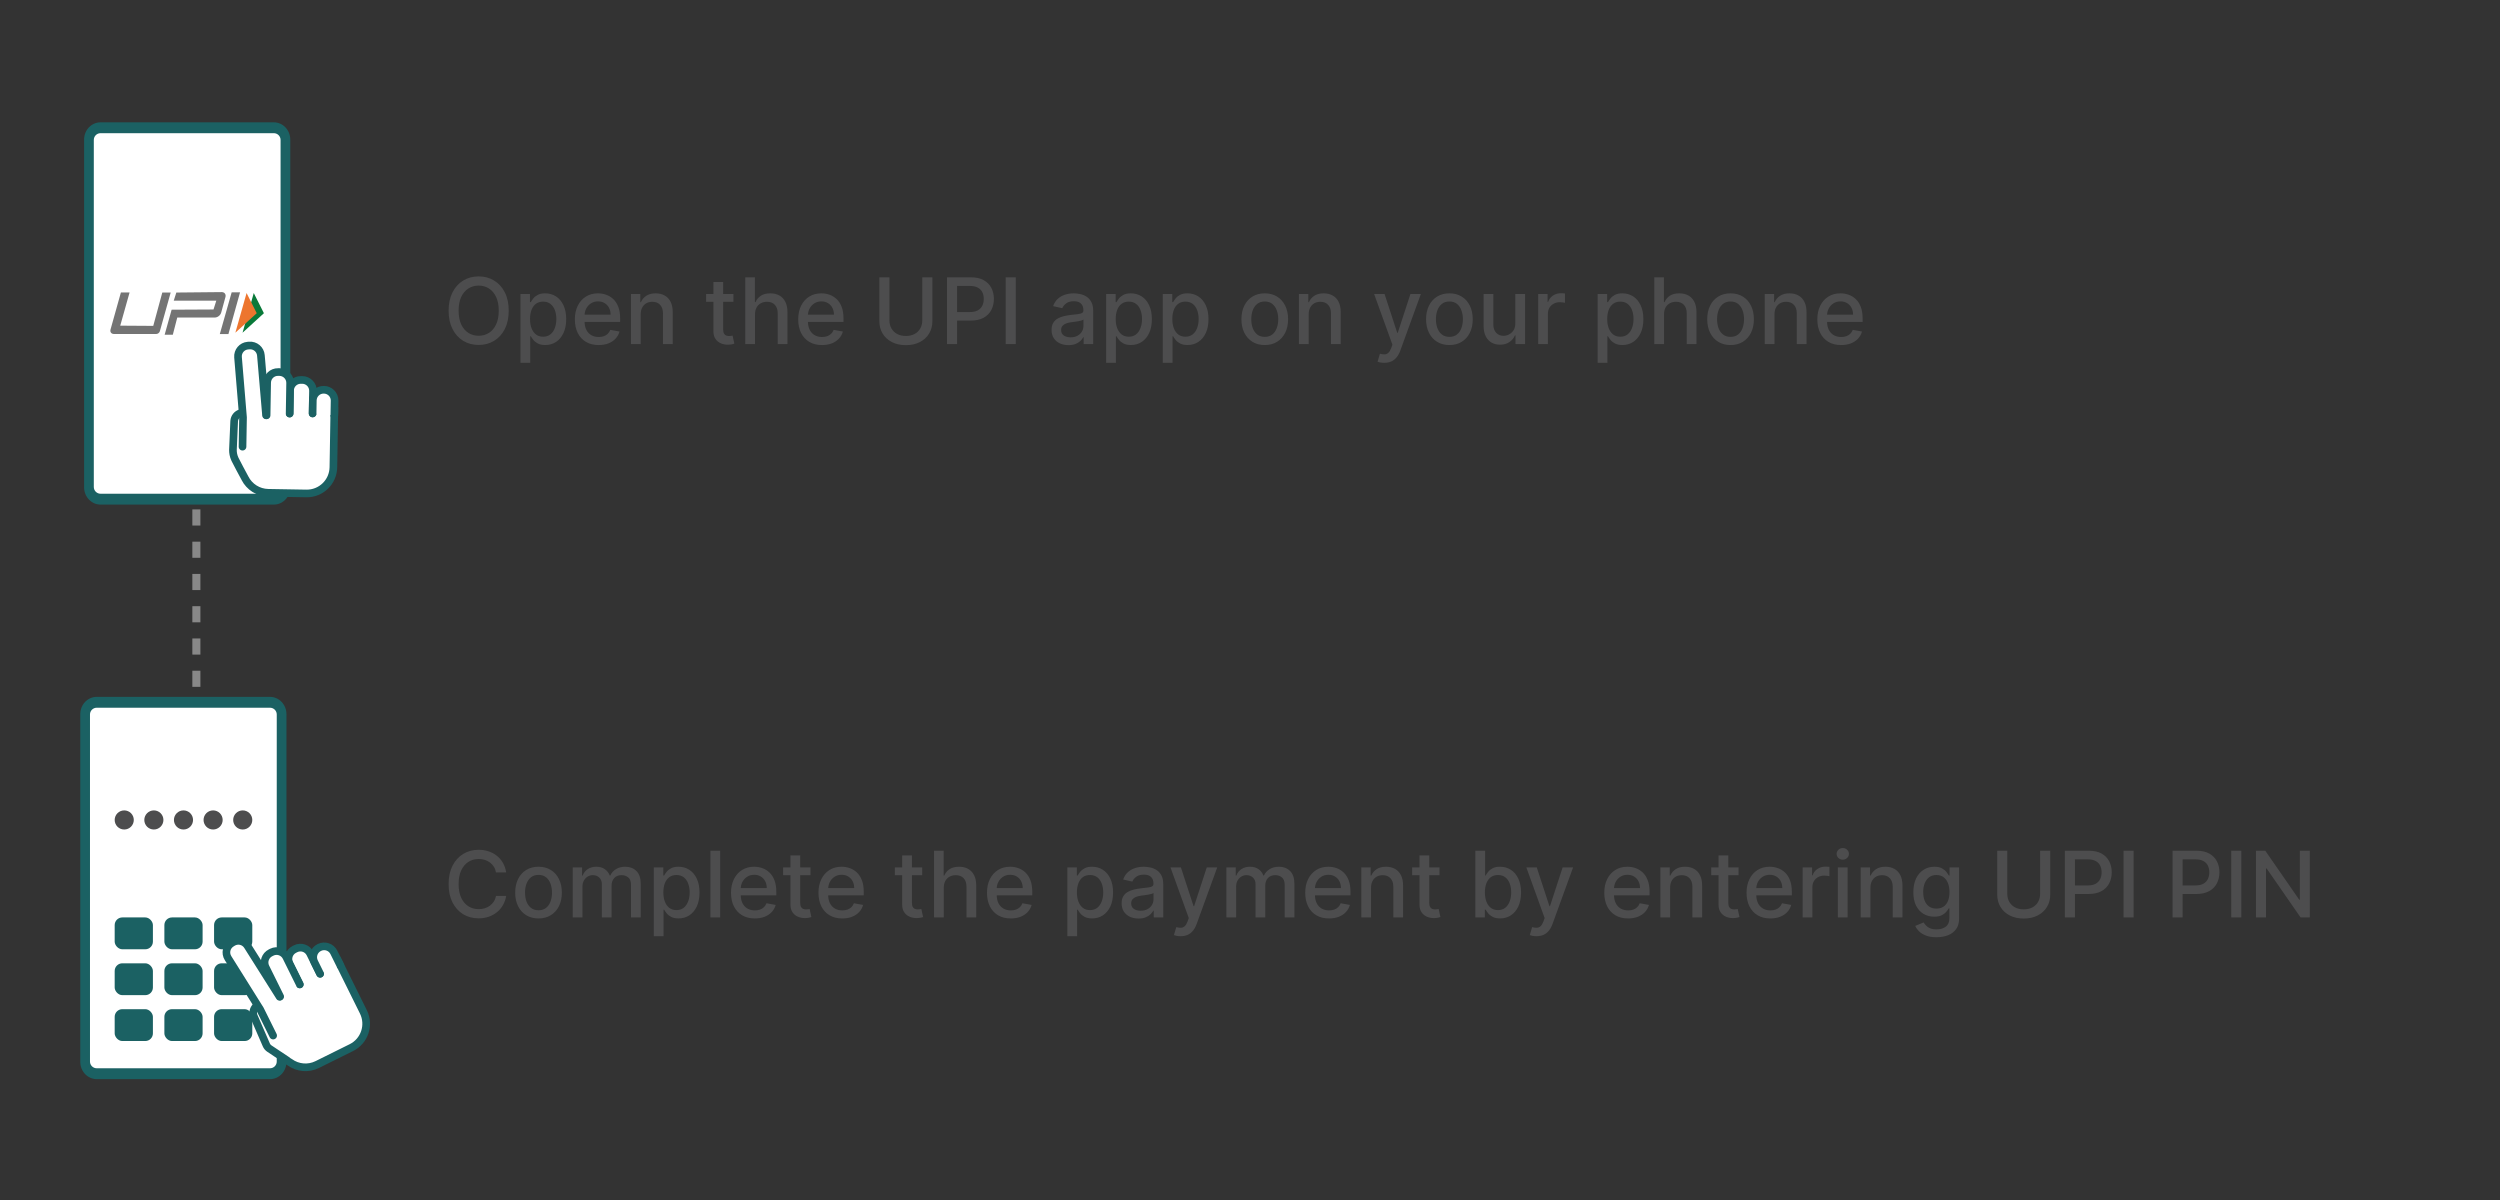 <svg width="327" height="157" viewBox="0 0 327 157" fill="none" xmlns="http://www.w3.org/2000/svg">
<rect x="0" y="0" width="327" height="157" fill="#333333" stroke="none"/>
<path d="M25.686 58.19L25.686 91.023" stroke="#888888" stroke-width="1.054" stroke-dasharray="2.11 2.11"/>
<g clip-path="url(#clip0_23319_59525)">
<path d="M35.317 91.15H12.652C11.461 91.15 10.5 92.162 10.5 93.417V138.884C10.5 140.132 11.461 141.15 12.652 141.15H35.317C36.508 141.15 37.469 140.139 37.469 138.884V93.417C37.469 92.169 36.508 91.15 35.317 91.15Z" fill="#1B6163"/>
<path d="M35.317 92.57H12.652C12.165 92.57 11.77 92.965 11.77 93.453V138.848C11.77 139.335 12.165 139.73 12.652 139.73H35.317C35.804 139.73 36.199 139.335 36.199 138.848V93.453C36.199 92.965 35.804 92.57 35.317 92.57Z" fill="white"/>
<g clip-path="url(#clip1_23319_59525)">
<path d="M16.25 108.5C16.94 108.5 17.5 107.94 17.5 107.25C17.5 106.56 16.94 106 16.25 106C15.56 106 15 106.56 15 107.25C15 107.94 15.56 108.5 16.25 108.5Z" fill="#4D4D4E"/>
<path d="M20.125 108.5C20.815 108.5 21.375 107.94 21.375 107.25C21.375 106.56 20.815 106 20.125 106C19.435 106 18.875 106.56 18.875 107.25C18.875 107.94 19.435 108.5 20.125 108.5Z" fill="#4D4D4E"/>
<path d="M24 108.5C24.69 108.5 25.25 107.94 25.25 107.25C25.25 106.56 24.69 106 24 106C23.31 106 22.75 106.56 22.75 107.25C22.75 107.94 23.31 108.5 24 108.5Z" fill="#4D4D4E"/>
<path d="M27.875 108.5C28.565 108.5 29.125 107.94 29.125 107.25C29.125 106.56 28.565 106 27.875 106C27.185 106 26.625 106.56 26.625 107.25C26.625 107.94 27.185 108.5 27.875 108.5Z" fill="#4D4D4E"/>
<path d="M31.75 108.5C32.44 108.5 33 107.94 33 107.25C33 106.56 32.44 106 31.75 106C31.06 106 30.5 106.56 30.5 107.25C30.5 107.94 31.06 108.5 31.75 108.5Z" fill="#4D4D4E"/>
</g>
</g>
<rect x="15" y="132" width="5" height="4.167" rx="1" fill="#1B6163"/>
<rect x="21.5" y="132" width="5" height="4.167" rx="1" fill="#1B6163"/>
<rect x="28" y="132" width="5" height="4.167" rx="1" fill="#1B6163"/>
<rect x="15" y="126" width="5" height="4.167" rx="1" fill="#1B6163"/>
<rect x="21.5" y="126" width="5" height="4.167" rx="1" fill="#1B6163"/>
<rect x="28" y="126" width="5" height="4.167" rx="1" fill="#1B6163"/>
<rect x="15" y="120" width="5" height="4.167" rx="1" fill="#1B6163"/>
<rect x="21.5" y="120" width="5" height="4.167" rx="1" fill="#1B6163"/>
<rect x="28" y="120" width="5" height="4.167" rx="1" fill="#1B6163"/>
<path d="M33.69 131.451L33.468 131.666C33.123 132.003 33.023 132.513 33.217 132.95L34.831 136.666C34.917 136.874 35.067 137.046 35.254 137.168C35.906 137.598 37.449 138.631 37.484 138.652C37.621 138.767 37.764 138.868 37.922 138.954C38.933 139.678 40.303 139.836 41.501 139.24L45.955 137.031C47.684 136.178 48.387 134.083 47.533 132.355L44.097 125.419" fill="white"/>
<path d="M33.69 131.451L33.468 131.666C33.123 132.003 33.023 132.513 33.217 132.95L34.831 136.666C34.917 136.874 35.067 137.046 35.254 137.168C35.906 137.598 37.449 138.631 37.484 138.652C37.621 138.767 37.764 138.868 37.922 138.954C38.933 139.678 40.303 139.836 41.501 139.24L45.955 137.031C47.684 136.178 48.387 134.083 47.533 132.355L44.097 125.419" stroke="#1B6163" stroke-miterlimit="10" stroke-linecap="round"/>
<path d="M36.574 130.382L32.37 123.719C31.954 123.059 31.087 122.865 30.427 123.281L30.269 123.382C29.609 123.798 29.415 124.666 29.831 125.326L34.027 132.025L35.727 135.453" fill="white"/>
<path d="M36.574 130.382L32.37 123.719C31.954 123.059 31.087 122.865 30.427 123.281L30.269 123.382C29.609 123.798 29.415 124.666 29.831 125.326L34.027 132.025L35.727 135.453" stroke="#1B6163" stroke-miterlimit="10" stroke-linecap="round"/>
<path d="M39.206 128.761L37.871 126.064C37.527 125.369 37.814 124.522 38.503 124.178L38.675 124.092C39.37 123.748 40.217 124.035 40.561 124.73L41.867 127.37" fill="white"/>
<path d="M39.206 128.761L37.871 126.064C37.527 125.369 37.814 124.522 38.503 124.178L38.675 124.092C39.37 123.748 40.217 124.035 40.561 124.73L41.867 127.37" stroke="#1B6163" stroke-miterlimit="10" stroke-linecap="round"/>
<path d="M36.645 130.347L34.751 126.517C34.407 125.821 34.694 124.975 35.383 124.63L35.555 124.544C36.25 124.2 37.097 124.487 37.441 125.183L39.213 128.762" fill="white"/>
<path d="M36.645 130.347L34.751 126.517C34.407 125.821 34.694 124.975 35.383 124.63L35.555 124.544C36.25 124.2 37.097 124.487 37.441 125.183L39.213 128.762" stroke="#1B6163" stroke-miterlimit="10" stroke-linecap="round"/>
<path d="M41.874 127.37L41.114 125.828C40.769 125.132 41.056 124.286 41.752 123.941L41.781 123.927C42.476 123.583 43.323 123.87 43.667 124.565L44.52 126.287" fill="white"/>
<path d="M41.874 127.37L41.114 125.828C40.769 125.132 41.056 124.286 41.752 123.941L41.781 123.927C42.476 123.583 43.323 123.87 43.667 124.565L44.52 126.287" stroke="#1B6163" stroke-miterlimit="10" stroke-linecap="round"/>
<path d="M35.817 16H13.152C11.961 16 11 17.011 11 18.267V63.733C11 64.981 11.961 66 13.152 66H35.817C37.008 66 37.969 64.989 37.969 63.733V18.267C37.969 17.018 37.008 16 35.817 16Z" fill="#1B6163"/>
<path d="M35.817 17.42H13.152C12.665 17.42 12.27 17.815 12.27 18.302V63.697C12.27 64.185 12.665 64.58 13.152 64.58H35.817C36.304 64.58 36.699 64.185 36.699 63.697V18.302C36.699 17.815 36.304 17.42 35.817 17.42Z" fill="white"/>
<path fill-rule="evenodd" clip-rule="evenodd" d="M31.722 43.521L34.519 40.968L33.192 38.328L31.722 43.528V43.521Z" fill="#097939"/>
<path fill-rule="evenodd" clip-rule="evenodd" d="M30.782 43.521L33.58 40.968L32.253 38.328L30.782 43.528V43.521Z" fill="#ED752E"/>
<path fill-rule="evenodd" clip-rule="evenodd" d="M16.946 38.264L15.727 42.596L20.045 42.625L21.228 38.264H22.326L20.906 43.335C20.848 43.528 20.64 43.686 20.439 43.686H14.902C14.565 43.686 14.364 43.421 14.457 43.098L15.813 38.257H16.939L16.946 38.264ZM30.302 38.235H31.399L29.878 43.693H28.752L30.302 38.235ZM22.455 40.509L27.927 40.48L28.293 39.325H22.727L23.064 38.264L28.996 38.206C29.362 38.206 29.584 38.486 29.491 38.845L28.932 40.889C28.831 41.248 28.458 41.534 28.085 41.534H23.186L22.605 43.779H21.537L22.448 40.509H22.455Z" fill="#747474"/>
<path d="M31.744 53.95L31.449 54.043C30.99 54.179 30.668 54.588 30.632 55.069L30.467 58.856C30.467 59.207 30.517 59.595 30.732 60.068C30.732 60.068 31.944 62.413 32.045 62.557C32.611 63.669 33.759 64.436 35.093 64.458L40.064 64.544C41.993 64.579 43.578 63.045 43.607 61.115L43.736 53.376" fill="white"/>
<path d="M31.744 53.95L31.449 54.043C30.99 54.179 30.668 54.588 30.632 55.069L30.467 58.856C30.467 59.207 30.517 59.595 30.732 60.068C30.732 60.068 31.944 62.413 32.045 62.557C32.611 63.669 33.759 64.436 35.093 64.458L40.064 64.544C41.993 64.579 43.578 63.045 43.607 61.115L43.736 53.376" stroke="#1B6163" stroke-miterlimit="10" stroke-linecap="round"/>
<path d="M34.799 54.323L34.125 46.476C34.06 45.702 33.379 45.128 32.604 45.193L32.418 45.207C31.643 45.271 31.069 45.953 31.134 46.727L31.787 54.603L31.722 58.426" fill="white"/>
<path d="M34.799 54.323L34.125 46.476C34.06 45.702 33.379 45.128 32.604 45.193L32.418 45.207C31.643 45.271 31.069 45.953 31.134 46.727L31.787 54.603L31.722 58.426" stroke="#1B6163" stroke-miterlimit="10" stroke-linecap="round"/>
<path d="M37.884 54.094L37.934 51.082C37.948 50.3 38.587 49.683 39.361 49.697H39.555C40.33 49.712 40.954 50.357 40.939 51.132L40.889 54.08" fill="white"/>
<path d="M37.884 54.094L37.934 51.082C37.948 50.3 38.587 49.683 39.361 49.697H39.555C40.33 49.712 40.954 50.357 40.939 51.132L40.889 54.08" stroke="#1B6163" stroke-miterlimit="10" stroke-linecap="round"/>
<path d="M34.871 54.324L34.943 50.049C34.957 49.267 35.596 48.65 36.37 48.664H36.564C37.339 48.679 37.962 49.324 37.948 50.099L37.884 54.094" fill="white"/>
<path d="M34.871 54.324L34.943 50.049C34.957 49.267 35.596 48.65 36.37 48.664H36.564C37.339 48.679 37.962 49.324 37.948 50.099L37.884 54.094" stroke="#1B6163" stroke-miterlimit="10" stroke-linecap="round"/>
<path d="M40.889 54.079L40.917 52.365C40.932 51.59 41.57 50.966 42.352 50.981H42.381C43.155 50.995 43.779 51.633 43.765 52.408L43.729 54.33" fill="white"/>
<path d="M40.889 54.079L40.917 52.365C40.932 51.59 41.57 50.966 42.352 50.981H42.381C43.155 50.995 43.779 51.633 43.765 52.408L43.729 54.33" stroke="#1B6163" stroke-miterlimit="10" stroke-linecap="round"/>
<path d="M66.54 40.636C66.54 41.568 66.369 42.369 66.028 43.04C65.688 43.707 65.22 44.222 64.626 44.582C64.035 44.94 63.364 45.119 62.611 45.119C61.855 45.119 61.18 44.94 60.587 44.582C59.996 44.222 59.53 43.706 59.189 43.035C58.848 42.365 58.678 41.565 58.678 40.636C58.678 39.705 58.848 38.905 59.189 38.237C59.53 37.567 59.996 37.053 60.587 36.695C61.18 36.334 61.855 36.153 62.611 36.153C63.364 36.153 64.035 36.334 64.626 36.695C65.22 37.053 65.688 37.567 66.028 38.237C66.369 38.905 66.54 39.705 66.54 40.636ZM65.236 40.636C65.236 39.926 65.121 39.328 64.891 38.842C64.663 38.354 64.351 37.984 63.953 37.734C63.558 37.481 63.111 37.355 62.611 37.355C62.108 37.355 61.659 37.481 61.264 37.734C60.869 37.984 60.557 38.354 60.327 38.842C60.099 39.328 59.986 39.926 59.986 40.636C59.986 41.347 60.099 41.946 60.327 42.435C60.557 42.92 60.869 43.29 61.264 43.543C61.659 43.793 62.108 43.918 62.611 43.918C63.111 43.918 63.558 43.793 63.953 43.543C64.351 43.29 64.663 42.92 64.891 42.435C65.121 41.946 65.236 41.347 65.236 40.636ZM68.079 47.455V38.455H69.323V39.516H69.43C69.504 39.379 69.61 39.222 69.75 39.043C69.889 38.864 70.082 38.707 70.329 38.574C70.576 38.438 70.903 38.369 71.309 38.369C71.838 38.369 72.309 38.503 72.724 38.77C73.139 39.037 73.464 39.422 73.7 39.925C73.939 40.428 74.058 41.033 74.058 41.74C74.058 42.447 73.94 43.054 73.704 43.56C73.468 44.062 73.144 44.45 72.733 44.723C72.321 44.993 71.85 45.128 71.322 45.128C70.924 45.128 70.599 45.061 70.346 44.928C70.096 44.794 69.9 44.638 69.758 44.459C69.616 44.28 69.507 44.121 69.43 43.981H69.353V47.455H68.079ZM69.328 41.727C69.328 42.188 69.394 42.591 69.528 42.938C69.662 43.284 69.855 43.555 70.108 43.751C70.36 43.945 70.67 44.041 71.037 44.041C71.417 44.041 71.735 43.94 71.991 43.739C72.247 43.534 72.44 43.257 72.571 42.908C72.704 42.558 72.771 42.165 72.771 41.727C72.771 41.295 72.706 40.908 72.575 40.564C72.447 40.22 72.254 39.949 71.995 39.75C71.74 39.551 71.42 39.452 71.037 39.452C70.667 39.452 70.355 39.547 70.099 39.737C69.846 39.928 69.654 40.193 69.524 40.534C69.393 40.875 69.328 41.273 69.328 41.727ZM78.306 45.132C77.662 45.132 77.106 44.994 76.64 44.719C76.177 44.44 75.819 44.05 75.566 43.547C75.316 43.041 75.191 42.449 75.191 41.77C75.191 41.099 75.316 40.508 75.566 39.997C75.819 39.486 76.171 39.087 76.623 38.8C77.078 38.513 77.609 38.369 78.217 38.369C78.586 38.369 78.944 38.43 79.291 38.553C79.637 38.675 79.948 38.867 80.224 39.128C80.5 39.389 80.717 39.729 80.876 40.146C81.035 40.561 81.115 41.065 81.115 41.659V42.111H75.912V41.156H79.866C79.866 40.821 79.798 40.524 79.662 40.266C79.525 40.004 79.334 39.798 79.086 39.648C78.842 39.497 78.555 39.422 78.225 39.422C77.868 39.422 77.555 39.51 77.288 39.686C77.024 39.859 76.819 40.087 76.674 40.368C76.532 40.646 76.461 40.949 76.461 41.276V42.021C76.461 42.459 76.538 42.831 76.691 43.138C76.848 43.445 77.065 43.679 77.343 43.841C77.622 44 77.947 44.08 78.319 44.08C78.561 44.08 78.781 44.045 78.98 43.977C79.179 43.906 79.35 43.801 79.495 43.662C79.64 43.523 79.751 43.351 79.828 43.146L81.034 43.364C80.937 43.719 80.764 44.03 80.514 44.297C80.267 44.561 79.956 44.767 79.581 44.915C79.209 45.06 78.784 45.132 78.306 45.132ZM83.803 41.114V45H82.528V38.455H83.751V39.52H83.832C83.983 39.173 84.219 38.895 84.54 38.685C84.864 38.474 85.271 38.369 85.763 38.369C86.209 38.369 86.599 38.463 86.935 38.651C87.27 38.835 87.53 39.111 87.715 39.477C87.899 39.844 87.992 40.297 87.992 40.837V45H86.717V40.99C86.717 40.516 86.594 40.145 86.347 39.878C86.099 39.608 85.76 39.473 85.328 39.473C85.033 39.473 84.77 39.537 84.54 39.665C84.312 39.793 84.132 39.98 83.999 40.227C83.868 40.472 83.803 40.767 83.803 41.114ZM95.931 38.455V39.477H92.356V38.455H95.931ZM93.315 36.886H94.589V43.078C94.589 43.325 94.626 43.511 94.7 43.636C94.774 43.758 94.869 43.842 94.985 43.888C95.105 43.93 95.234 43.952 95.373 43.952C95.475 43.952 95.565 43.945 95.642 43.93C95.718 43.916 95.778 43.905 95.821 43.896L96.051 44.949C95.977 44.977 95.872 45.006 95.735 45.034C95.599 45.065 95.429 45.082 95.224 45.085C94.889 45.091 94.576 45.031 94.287 44.906C93.997 44.781 93.762 44.588 93.584 44.327C93.404 44.065 93.315 43.737 93.315 43.342V36.886ZM98.756 41.114V45H97.481V36.273H98.739V39.52H98.82C98.973 39.168 99.207 38.888 99.523 38.68C99.838 38.473 100.25 38.369 100.759 38.369C101.207 38.369 101.599 38.462 101.935 38.646C102.273 38.831 102.534 39.106 102.719 39.473C102.906 39.837 103 40.291 103 40.837V45H101.726V40.99C101.726 40.51 101.602 40.138 101.355 39.874C101.108 39.606 100.764 39.473 100.324 39.473C100.023 39.473 99.753 39.537 99.514 39.665C99.278 39.793 99.092 39.98 98.956 40.227C98.822 40.472 98.756 40.767 98.756 41.114ZM107.521 45.132C106.876 45.132 106.321 44.994 105.855 44.719C105.392 44.44 105.034 44.05 104.781 43.547C104.531 43.041 104.406 42.449 104.406 41.77C104.406 41.099 104.531 40.508 104.781 39.997C105.034 39.486 105.386 39.087 105.838 38.8C106.293 38.513 106.824 38.369 107.432 38.369C107.801 38.369 108.159 38.43 108.506 38.553C108.852 38.675 109.163 38.867 109.439 39.128C109.714 39.389 109.932 39.729 110.091 40.146C110.25 40.561 110.33 41.065 110.33 41.659V42.111H105.126V41.156H109.081C109.081 40.821 109.013 40.524 108.876 40.266C108.74 40.004 108.548 39.798 108.301 39.648C108.057 39.497 107.77 39.422 107.44 39.422C107.082 39.422 106.77 39.51 106.503 39.686C106.239 39.859 106.034 40.087 105.889 40.368C105.747 40.646 105.676 40.949 105.676 41.276V42.021C105.676 42.459 105.753 42.831 105.906 43.138C106.062 43.445 106.28 43.679 106.558 43.841C106.837 44 107.162 44.08 107.534 44.08C107.776 44.08 107.996 44.045 108.195 43.977C108.393 43.906 108.565 43.801 108.71 43.662C108.855 43.523 108.966 43.351 109.043 43.146L110.249 43.364C110.152 43.719 109.979 44.03 109.729 44.297C109.482 44.561 109.17 44.767 108.795 44.915C108.423 45.06 107.999 45.132 107.521 45.132ZM120.634 36.273H121.955V42.013C121.955 42.624 121.811 43.165 121.524 43.636C121.237 44.105 120.834 44.474 120.314 44.744C119.794 45.011 119.185 45.145 118.486 45.145C117.79 45.145 117.182 45.011 116.662 44.744C116.142 44.474 115.739 44.105 115.452 43.636C115.165 43.165 115.021 42.624 115.021 42.013V36.273H116.338V41.906C116.338 42.301 116.425 42.652 116.598 42.959C116.774 43.266 117.023 43.507 117.344 43.683C117.665 43.856 118.045 43.943 118.486 43.943C118.929 43.943 119.311 43.856 119.632 43.683C119.956 43.507 120.203 43.266 120.374 42.959C120.547 42.652 120.634 42.301 120.634 41.906V36.273ZM123.869 45V36.273H126.98C127.659 36.273 128.221 36.396 128.667 36.644C129.113 36.891 129.447 37.229 129.669 37.658C129.89 38.084 130.001 38.564 130.001 39.098C130.001 39.635 129.889 40.118 129.664 40.547C129.443 40.973 129.108 41.311 128.659 41.561C128.213 41.808 127.652 41.932 126.975 41.932H124.836V40.815H126.856C127.285 40.815 127.633 40.742 127.9 40.594C128.167 40.443 128.363 40.239 128.488 39.98C128.613 39.722 128.676 39.428 128.676 39.098C128.676 38.769 128.613 38.476 128.488 38.22C128.363 37.965 128.166 37.764 127.896 37.619C127.629 37.474 127.277 37.402 126.839 37.402H125.186V45H123.869ZM132.862 36.273V45H131.545V36.273H132.862ZM139.757 45.145C139.343 45.145 138.968 45.068 138.632 44.915C138.297 44.758 138.032 44.533 137.836 44.237C137.642 43.942 137.546 43.58 137.546 43.151C137.546 42.781 137.617 42.477 137.759 42.239C137.901 42 138.093 41.811 138.334 41.672C138.576 41.533 138.846 41.428 139.144 41.356C139.442 41.285 139.746 41.231 140.056 41.195C140.448 41.149 140.766 41.112 141.01 41.084C141.255 41.053 141.432 41.003 141.543 40.935C141.654 40.867 141.709 40.756 141.709 40.602V40.572C141.709 40.2 141.604 39.912 141.394 39.707C141.186 39.503 140.877 39.401 140.465 39.401C140.036 39.401 139.698 39.496 139.451 39.686C139.206 39.874 139.037 40.082 138.944 40.312L137.746 40.04C137.888 39.642 138.096 39.321 138.368 39.077C138.644 38.83 138.961 38.651 139.319 38.54C139.676 38.426 140.053 38.369 140.448 38.369C140.709 38.369 140.986 38.401 141.279 38.463C141.574 38.523 141.85 38.633 142.105 38.795C142.364 38.957 142.576 39.189 142.74 39.49C142.905 39.788 142.988 40.176 142.988 40.653V45H141.743V44.105H141.692C141.61 44.27 141.486 44.432 141.321 44.591C141.157 44.75 140.945 44.882 140.686 44.987C140.428 45.092 140.118 45.145 139.757 45.145ZM140.034 44.122C140.387 44.122 140.688 44.053 140.938 43.913C141.191 43.774 141.382 43.592 141.513 43.368C141.647 43.141 141.713 42.898 141.713 42.639V41.795C141.668 41.841 141.58 41.883 141.449 41.923C141.321 41.96 141.175 41.993 141.01 42.021C140.846 42.047 140.685 42.071 140.529 42.094C140.373 42.114 140.242 42.131 140.137 42.145C139.89 42.176 139.664 42.229 139.459 42.303C139.257 42.376 139.096 42.483 138.973 42.622C138.854 42.758 138.794 42.94 138.794 43.168C138.794 43.483 138.911 43.722 139.144 43.883C139.377 44.043 139.674 44.122 140.034 44.122ZM144.685 47.455V38.455H145.929V39.516H146.036C146.109 39.379 146.216 39.222 146.355 39.043C146.494 38.864 146.688 38.707 146.935 38.574C147.182 38.438 147.509 38.369 147.915 38.369C148.443 38.369 148.915 38.503 149.33 38.77C149.744 39.037 150.07 39.422 150.305 39.925C150.544 40.428 150.663 41.033 150.663 41.74C150.663 42.447 150.545 43.054 150.31 43.56C150.074 44.062 149.75 44.45 149.338 44.723C148.926 44.993 148.456 45.128 147.928 45.128C147.53 45.128 147.205 45.061 146.952 44.928C146.702 44.794 146.506 44.638 146.364 44.459C146.222 44.28 146.112 44.121 146.036 43.981H145.959V47.455H144.685ZM145.933 41.727C145.933 42.188 146 42.591 146.134 42.938C146.267 43.284 146.46 43.555 146.713 43.751C146.966 43.945 147.276 44.041 147.642 44.041C148.023 44.041 148.341 43.94 148.597 43.739C148.852 43.534 149.045 43.257 149.176 42.908C149.31 42.558 149.376 42.165 149.376 41.727C149.376 41.295 149.311 40.908 149.18 40.564C149.053 40.22 148.859 39.949 148.601 39.75C148.345 39.551 148.026 39.452 147.642 39.452C147.273 39.452 146.96 39.547 146.705 39.737C146.452 39.928 146.26 40.193 146.129 40.534C145.999 40.875 145.933 41.273 145.933 41.727ZM152.091 47.455V38.455H153.335V39.516H153.442C153.516 39.379 153.622 39.222 153.761 39.043C153.901 38.864 154.094 38.707 154.341 38.574C154.588 38.438 154.915 38.369 155.321 38.369C155.849 38.369 156.321 38.503 156.736 38.77C157.151 39.037 157.476 39.422 157.712 39.925C157.95 40.428 158.07 41.033 158.07 41.74C158.07 42.447 157.952 43.054 157.716 43.56C157.48 44.062 157.156 44.45 156.744 44.723C156.332 44.993 155.862 45.128 155.334 45.128C154.936 45.128 154.611 45.061 154.358 44.928C154.108 44.794 153.912 44.638 153.77 44.459C153.628 44.28 153.518 44.121 153.442 43.981H153.365V47.455H152.091ZM153.339 41.727C153.339 42.188 153.406 42.591 153.54 42.938C153.673 43.284 153.866 43.555 154.119 43.751C154.372 43.945 154.682 44.041 155.048 44.041C155.429 44.041 155.747 43.94 156.003 43.739C156.259 43.534 156.452 43.257 156.582 42.908C156.716 42.558 156.783 42.165 156.783 41.727C156.783 41.295 156.717 40.908 156.587 40.564C156.459 40.22 156.266 39.949 156.007 39.75C155.751 39.551 155.432 39.452 155.048 39.452C154.679 39.452 154.366 39.547 154.111 39.737C153.858 39.928 153.666 40.193 153.536 40.534C153.405 40.875 153.339 41.273 153.339 41.727ZM165.43 45.132C164.816 45.132 164.281 44.992 163.824 44.71C163.366 44.429 163.011 44.035 162.758 43.53C162.505 43.024 162.379 42.433 162.379 41.757C162.379 41.078 162.505 40.484 162.758 39.976C163.011 39.467 163.366 39.072 163.824 38.791C164.281 38.51 164.816 38.369 165.43 38.369C166.044 38.369 166.579 38.51 167.037 38.791C167.494 39.072 167.849 39.467 168.102 39.976C168.355 40.484 168.481 41.078 168.481 41.757C168.481 42.433 168.355 43.024 168.102 43.53C167.849 44.035 167.494 44.429 167.037 44.71C166.579 44.992 166.044 45.132 165.43 45.132ZM165.434 44.062C165.832 44.062 166.162 43.957 166.423 43.747C166.684 43.537 166.877 43.257 167.002 42.908C167.13 42.558 167.194 42.173 167.194 41.753C167.194 41.335 167.13 40.952 167.002 40.602C166.877 40.25 166.684 39.967 166.423 39.754C166.162 39.541 165.832 39.435 165.434 39.435C165.034 39.435 164.701 39.541 164.437 39.754C164.176 39.967 163.981 40.25 163.853 40.602C163.728 40.952 163.666 41.335 163.666 41.753C163.666 42.173 163.728 42.558 163.853 42.908C163.981 43.257 164.176 43.537 164.437 43.747C164.701 43.957 165.034 44.062 165.434 44.062ZM171.178 41.114V45H169.903V38.455H171.126V39.52H171.207C171.358 39.173 171.594 38.895 171.915 38.685C172.239 38.474 172.646 38.369 173.138 38.369C173.584 38.369 173.974 38.463 174.31 38.651C174.645 38.835 174.905 39.111 175.089 39.477C175.274 39.844 175.366 40.297 175.366 40.837V45H174.092V40.99C174.092 40.516 173.969 40.145 173.722 39.878C173.474 39.608 173.135 39.473 172.703 39.473C172.408 39.473 172.145 39.537 171.915 39.665C171.688 39.793 171.507 39.98 171.374 40.227C171.243 40.472 171.178 40.767 171.178 41.114ZM181.056 47.455C180.866 47.455 180.693 47.439 180.537 47.408C180.38 47.379 180.264 47.348 180.187 47.314L180.494 46.27C180.727 46.332 180.934 46.359 181.116 46.351C181.298 46.342 181.458 46.274 181.598 46.146C181.74 46.019 181.865 45.81 181.973 45.52L182.13 45.085L179.735 38.455H181.099L182.757 43.534H182.825L184.483 38.455H185.85L183.153 45.874C183.028 46.215 182.869 46.503 182.676 46.739C182.483 46.977 182.252 47.156 181.985 47.276C181.718 47.395 181.409 47.455 181.056 47.455ZM189.582 45.132C188.969 45.132 188.433 44.992 187.976 44.71C187.518 44.429 187.163 44.035 186.911 43.53C186.658 43.024 186.531 42.433 186.531 41.757C186.531 41.078 186.658 40.484 186.911 39.976C187.163 39.467 187.518 39.072 187.976 38.791C188.433 38.51 188.969 38.369 189.582 38.369C190.196 38.369 190.732 38.51 191.189 38.791C191.646 39.072 192.001 39.467 192.254 39.976C192.507 40.484 192.634 41.078 192.634 41.757C192.634 42.433 192.507 43.024 192.254 43.53C192.001 44.035 191.646 44.429 191.189 44.71C190.732 44.992 190.196 45.132 189.582 45.132ZM189.587 44.062C189.984 44.062 190.314 43.957 190.575 43.747C190.837 43.537 191.03 43.257 191.155 42.908C191.283 42.558 191.347 42.173 191.347 41.753C191.347 41.335 191.283 40.952 191.155 40.602C191.03 40.25 190.837 39.967 190.575 39.754C190.314 39.541 189.984 39.435 189.587 39.435C189.186 39.435 188.854 39.541 188.589 39.754C188.328 39.967 188.134 40.25 188.006 40.602C187.881 40.952 187.818 41.335 187.818 41.753C187.818 42.173 187.881 42.558 188.006 42.908C188.134 43.257 188.328 43.537 188.589 43.747C188.854 43.957 189.186 44.062 189.587 44.062ZM198.202 42.285V38.455H199.48V45H198.228V43.867H198.159C198.009 44.216 197.767 44.507 197.435 44.74C197.105 44.97 196.695 45.085 196.203 45.085C195.783 45.085 195.411 44.993 195.087 44.808C194.766 44.621 194.513 44.344 194.328 43.977C194.147 43.611 194.056 43.158 194.056 42.618V38.455H195.33V42.465C195.33 42.91 195.453 43.266 195.701 43.53C195.948 43.794 196.269 43.926 196.664 43.926C196.902 43.926 197.14 43.867 197.375 43.747C197.614 43.628 197.811 43.447 197.968 43.206C198.127 42.965 198.205 42.658 198.202 42.285ZM201.192 45V38.455H202.424V39.494H202.492C202.612 39.142 202.822 38.865 203.123 38.663C203.427 38.459 203.771 38.356 204.154 38.356C204.234 38.356 204.327 38.359 204.435 38.365C204.546 38.371 204.633 38.378 204.695 38.386V39.605C204.644 39.591 204.553 39.575 204.423 39.558C204.292 39.538 204.161 39.528 204.031 39.528C203.729 39.528 203.461 39.592 203.225 39.72C202.992 39.845 202.808 40.02 202.671 40.244C202.535 40.466 202.467 40.719 202.467 41.003V45H201.192ZM208.974 47.455V38.455H210.218V39.516H210.325C210.398 39.379 210.505 39.222 210.644 39.043C210.783 38.864 210.977 38.707 211.224 38.574C211.471 38.438 211.798 38.369 212.204 38.369C212.732 38.369 213.204 38.503 213.619 38.77C214.033 39.037 214.359 39.422 214.594 39.925C214.833 40.428 214.952 41.033 214.952 41.74C214.952 42.447 214.835 43.054 214.599 43.56C214.363 44.062 214.039 44.45 213.627 44.723C213.215 44.993 212.745 45.128 212.217 45.128C211.819 45.128 211.494 45.061 211.241 44.928C210.991 44.794 210.795 44.638 210.653 44.459C210.511 44.28 210.401 44.121 210.325 43.981H210.248V47.455H208.974ZM210.222 41.727C210.222 42.188 210.289 42.591 210.423 42.938C210.556 43.284 210.749 43.555 211.002 43.751C211.255 43.945 211.565 44.041 211.931 44.041C212.312 44.041 212.63 43.94 212.886 43.739C213.141 43.534 213.335 43.257 213.465 42.908C213.599 42.558 213.665 42.165 213.665 41.727C213.665 41.295 213.6 40.908 213.469 40.564C213.342 40.22 213.148 39.949 212.89 39.75C212.634 39.551 212.315 39.452 211.931 39.452C211.562 39.452 211.249 39.547 210.994 39.737C210.741 39.928 210.549 40.193 210.418 40.534C210.288 40.875 210.222 41.273 210.222 41.727ZM217.654 41.114V45H216.38V36.273H217.637V39.52H217.718C217.871 39.168 218.106 38.888 218.421 38.68C218.737 38.473 219.148 38.369 219.657 38.369C220.106 38.369 220.498 38.462 220.833 38.646C221.171 38.831 221.433 39.106 221.617 39.473C221.805 39.837 221.898 40.291 221.898 40.837V45H220.624V40.99C220.624 40.51 220.501 40.138 220.254 39.874C220.006 39.606 219.663 39.473 219.222 39.473C218.921 39.473 218.651 39.537 218.413 39.665C218.177 39.793 217.991 39.98 217.854 40.227C217.721 40.472 217.654 40.767 217.654 41.114ZM226.356 45.132C225.742 45.132 225.207 44.992 224.749 44.71C224.292 44.429 223.937 44.035 223.684 43.53C223.431 43.024 223.305 42.433 223.305 41.757C223.305 41.078 223.431 40.484 223.684 39.976C223.937 39.467 224.292 39.072 224.749 38.791C225.207 38.51 225.742 38.369 226.356 38.369C226.969 38.369 227.505 38.51 227.962 38.791C228.42 39.072 228.775 39.467 229.028 39.976C229.281 40.484 229.407 41.078 229.407 41.757C229.407 42.433 229.281 43.024 229.028 43.53C228.775 44.035 228.42 44.429 227.962 44.71C227.505 44.992 226.969 45.132 226.356 45.132ZM226.36 44.062C226.758 44.062 227.087 43.957 227.349 43.747C227.61 43.537 227.803 43.257 227.928 42.908C228.056 42.558 228.12 42.173 228.12 41.753C228.12 41.335 228.056 40.952 227.928 40.602C227.803 40.25 227.61 39.967 227.349 39.754C227.087 39.541 226.758 39.435 226.36 39.435C225.96 39.435 225.627 39.541 225.363 39.754C225.102 39.967 224.907 40.25 224.779 40.602C224.654 40.952 224.592 41.335 224.592 41.753C224.592 42.173 224.654 42.558 224.779 42.908C224.907 43.257 225.102 43.537 225.363 43.747C225.627 43.957 225.96 44.062 226.36 44.062ZM232.103 41.114V45H230.829V38.455H232.052V39.52H232.133C232.284 39.173 232.52 38.895 232.841 38.685C233.164 38.474 233.572 38.369 234.064 38.369C234.51 38.369 234.9 38.463 235.235 38.651C235.571 38.835 235.831 39.111 236.015 39.477C236.2 39.844 236.292 40.297 236.292 40.837V45H235.018V40.99C235.018 40.516 234.895 40.145 234.647 39.878C234.4 39.608 234.061 39.473 233.629 39.473C233.333 39.473 233.071 39.537 232.841 39.665C232.613 39.793 232.433 39.98 232.299 40.227C232.169 40.472 232.103 40.767 232.103 41.114ZM240.822 45.132C240.177 45.132 239.622 44.994 239.156 44.719C238.693 44.44 238.335 44.05 238.082 43.547C237.832 43.041 237.707 42.449 237.707 41.77C237.707 41.099 237.832 40.508 238.082 39.997C238.335 39.486 238.687 39.087 239.139 38.8C239.593 38.513 240.125 38.369 240.733 38.369C241.102 38.369 241.46 38.43 241.806 38.553C242.153 38.675 242.464 38.867 242.74 39.128C243.015 39.389 243.233 39.729 243.392 40.146C243.551 40.561 243.63 41.065 243.63 41.659V42.111H238.427V41.156H242.382C242.382 40.821 242.314 40.524 242.177 40.266C242.041 40.004 241.849 39.798 241.602 39.648C241.358 39.497 241.071 39.422 240.741 39.422C240.383 39.422 240.071 39.51 239.804 39.686C239.539 39.859 239.335 40.087 239.19 40.368C239.048 40.646 238.977 40.949 238.977 41.276V42.021C238.977 42.459 239.054 42.831 239.207 43.138C239.363 43.445 239.581 43.679 239.859 43.841C240.137 44 240.463 44.08 240.835 44.08C241.076 44.08 241.297 44.045 241.495 43.977C241.694 43.906 241.866 43.801 242.011 43.662C242.156 43.523 242.267 43.351 242.343 43.146L243.549 43.364C243.453 43.719 243.279 44.03 243.029 44.297C242.782 44.561 242.471 44.767 242.096 44.915C241.724 45.06 241.299 45.132 240.822 45.132Z" fill="#4D4D4E"/>
<path d="M66.207 114.111H64.878C64.827 113.827 64.731 113.577 64.592 113.361C64.453 113.145 64.283 112.962 64.081 112.811C63.879 112.661 63.653 112.547 63.403 112.47C63.156 112.393 62.894 112.355 62.615 112.355C62.112 112.355 61.662 112.482 61.264 112.734C60.869 112.987 60.557 113.358 60.327 113.847C60.099 114.335 59.986 114.932 59.986 115.636C59.986 116.347 60.099 116.946 60.327 117.435C60.557 117.923 60.871 118.293 61.269 118.543C61.666 118.793 62.114 118.918 62.611 118.918C62.886 118.918 63.148 118.881 63.395 118.807C63.645 118.73 63.871 118.618 64.072 118.47C64.274 118.322 64.445 118.142 64.584 117.929C64.726 117.713 64.824 117.466 64.878 117.188L66.207 117.192C66.136 117.621 65.999 118.016 65.794 118.376C65.592 118.734 65.332 119.044 65.014 119.305C64.699 119.564 64.338 119.764 63.932 119.906C63.526 120.048 63.082 120.119 62.602 120.119C61.847 120.119 61.173 119.94 60.582 119.582C59.992 119.222 59.526 118.706 59.185 118.036C58.847 117.365 58.678 116.565 58.678 115.636C58.678 114.705 58.848 113.905 59.189 113.237C59.53 112.567 59.996 112.053 60.587 111.695C61.178 111.334 61.849 111.153 62.602 111.153C63.065 111.153 63.497 111.22 63.898 111.354C64.301 111.484 64.663 111.678 64.984 111.933C65.305 112.186 65.571 112.496 65.781 112.862C65.992 113.226 66.133 113.642 66.207 114.111ZM70.438 120.132C69.824 120.132 69.289 119.991 68.831 119.71C68.374 119.429 68.019 119.036 67.766 118.53C67.513 118.024 67.387 117.433 67.387 116.757C67.387 116.078 67.513 115.484 67.766 114.976C68.019 114.467 68.374 114.072 68.831 113.791C69.289 113.51 69.824 113.369 70.438 113.369C71.052 113.369 71.587 113.51 72.044 113.791C72.502 114.072 72.857 114.467 73.11 114.976C73.363 115.484 73.489 116.078 73.489 116.757C73.489 117.433 73.363 118.024 73.11 118.53C72.857 119.036 72.502 119.429 72.044 119.71C71.587 119.991 71.052 120.132 70.438 120.132ZM70.442 119.062C70.84 119.062 71.169 118.957 71.431 118.747C71.692 118.537 71.885 118.257 72.01 117.908C72.138 117.558 72.202 117.173 72.202 116.753C72.202 116.335 72.138 115.952 72.01 115.602C71.885 115.25 71.692 114.967 71.431 114.754C71.169 114.541 70.84 114.435 70.442 114.435C70.041 114.435 69.709 114.541 69.445 114.754C69.184 114.967 68.989 115.25 68.861 115.602C68.736 115.952 68.674 116.335 68.674 116.753C68.674 117.173 68.736 117.558 68.861 117.908C68.989 118.257 69.184 118.537 69.445 118.747C69.709 118.957 70.041 119.062 70.442 119.062ZM74.911 120V113.455H76.134V114.52H76.215C76.352 114.159 76.575 113.878 76.884 113.676C77.194 113.472 77.565 113.369 77.996 113.369C78.434 113.369 78.8 113.472 79.096 113.676C79.394 113.881 79.614 114.162 79.756 114.52H79.825C79.981 114.17 80.229 113.892 80.57 113.685C80.911 113.474 81.317 113.369 81.789 113.369C82.383 113.369 82.867 113.555 83.242 113.928C83.62 114.3 83.809 114.861 83.809 115.611V120H82.535V115.73C82.535 115.287 82.414 114.966 82.173 114.767C81.931 114.568 81.643 114.469 81.308 114.469C80.893 114.469 80.57 114.597 80.34 114.852C80.11 115.105 79.995 115.43 79.995 115.828V120H78.725V115.649C78.725 115.294 78.614 115.009 78.393 114.793C78.171 114.577 77.883 114.469 77.528 114.469C77.286 114.469 77.063 114.533 76.859 114.661C76.657 114.786 76.494 114.96 76.369 115.185C76.246 115.409 76.185 115.669 76.185 115.964V120H74.911ZM85.517 122.455V113.455H86.761V114.516H86.868C86.941 114.379 87.048 114.222 87.187 114.043C87.326 113.864 87.519 113.707 87.767 113.574C88.014 113.438 88.341 113.369 88.747 113.369C89.275 113.369 89.747 113.503 90.162 113.77C90.576 114.037 90.902 114.422 91.137 114.925C91.376 115.428 91.495 116.033 91.495 116.74C91.495 117.447 91.377 118.054 91.142 118.56C90.906 119.062 90.582 119.45 90.17 119.723C89.758 119.993 89.288 120.128 88.76 120.128C88.362 120.128 88.037 120.061 87.784 119.928C87.534 119.794 87.338 119.638 87.196 119.459C87.054 119.28 86.944 119.121 86.868 118.982H86.791V122.455H85.517ZM86.765 116.727C86.765 117.187 86.832 117.591 86.966 117.938C87.099 118.284 87.292 118.555 87.545 118.751C87.798 118.945 88.108 119.041 88.474 119.041C88.855 119.041 89.173 118.94 89.429 118.739C89.684 118.534 89.877 118.257 90.008 117.908C90.142 117.558 90.209 117.165 90.209 116.727C90.209 116.295 90.143 115.908 90.012 115.564C89.885 115.22 89.691 114.949 89.433 114.75C89.177 114.551 88.858 114.452 88.474 114.452C88.105 114.452 87.792 114.547 87.537 114.737C87.284 114.928 87.092 115.193 86.961 115.534C86.831 115.875 86.765 116.273 86.765 116.727ZM94.197 111.273V120H92.923V111.273H94.197ZM98.732 120.132C98.087 120.132 97.532 119.994 97.066 119.719C96.603 119.44 96.245 119.05 95.992 118.547C95.742 118.041 95.617 117.449 95.617 116.77C95.617 116.099 95.742 115.509 95.992 114.997C96.245 114.486 96.597 114.087 97.049 113.8C97.504 113.513 98.035 113.369 98.643 113.369C99.012 113.369 99.37 113.43 99.717 113.553C100.063 113.675 100.374 113.866 100.65 114.128C100.925 114.389 101.143 114.729 101.302 115.146C101.461 115.561 101.54 116.065 101.54 116.659V117.111H96.337V116.156H100.292C100.292 115.821 100.224 115.524 100.087 115.266C99.951 115.004 99.759 114.798 99.512 114.648C99.268 114.497 98.981 114.422 98.651 114.422C98.293 114.422 97.981 114.51 97.714 114.686C97.45 114.859 97.245 115.087 97.1 115.368C96.958 115.646 96.887 115.949 96.887 116.276V117.021C96.887 117.459 96.964 117.831 97.117 118.138C97.273 118.445 97.491 118.679 97.769 118.841C98.048 119 98.373 119.08 98.745 119.08C98.987 119.08 99.207 119.045 99.406 118.977C99.604 118.906 99.776 118.801 99.921 118.662C100.066 118.523 100.177 118.351 100.254 118.146L101.46 118.364C101.363 118.719 101.19 119.03 100.94 119.297C100.692 119.561 100.381 119.767 100.006 119.915C99.634 120.06 99.21 120.132 98.732 120.132ZM106.01 113.455V114.477H102.434V113.455H106.01ZM103.393 111.886H104.667V118.078C104.667 118.325 104.704 118.511 104.778 118.636C104.852 118.759 104.947 118.842 105.064 118.888C105.183 118.93 105.312 118.952 105.451 118.952C105.554 118.952 105.643 118.945 105.72 118.93C105.797 118.916 105.856 118.905 105.899 118.896L106.129 119.949C106.055 119.977 105.95 120.006 105.814 120.034C105.677 120.065 105.507 120.082 105.302 120.085C104.967 120.091 104.654 120.031 104.365 119.906C104.075 119.781 103.841 119.588 103.662 119.327C103.483 119.065 103.393 118.737 103.393 118.342V111.886ZM110.17 120.132C109.525 120.132 108.969 119.994 108.504 119.719C108.04 119.44 107.683 119.05 107.43 118.547C107.18 118.041 107.055 117.449 107.055 116.77C107.055 116.099 107.18 115.509 107.43 114.997C107.683 114.486 108.035 114.087 108.487 113.8C108.941 113.513 109.472 113.369 110.08 113.369C110.45 113.369 110.808 113.43 111.154 113.553C111.501 113.675 111.812 113.866 112.087 114.128C112.363 114.389 112.58 114.729 112.739 115.146C112.898 115.561 112.978 116.065 112.978 116.659V117.111H107.775V116.156H111.729C111.729 115.821 111.661 115.524 111.525 115.266C111.388 115.004 111.197 114.798 110.95 114.648C110.705 114.497 110.418 114.422 110.089 114.422C109.731 114.422 109.418 114.51 109.151 114.686C108.887 114.859 108.683 115.087 108.538 115.368C108.396 115.646 108.325 115.949 108.325 116.276V117.021C108.325 117.459 108.401 117.831 108.555 118.138C108.711 118.445 108.928 118.679 109.207 118.841C109.485 119 109.81 119.08 110.183 119.08C110.424 119.08 110.644 119.045 110.843 118.977C111.042 118.906 111.214 118.801 111.359 118.662C111.504 118.523 111.614 118.351 111.691 118.146L112.897 118.364C112.8 118.719 112.627 119.03 112.377 119.297C112.13 119.561 111.819 119.767 111.444 119.915C111.072 120.06 110.647 120.132 110.17 120.132ZM120.623 113.455V114.477H117.048V113.455H120.623ZM118.006 111.886H119.281V118.078C119.281 118.325 119.317 118.511 119.391 118.636C119.465 118.759 119.56 118.842 119.677 118.888C119.796 118.93 119.925 118.952 120.065 118.952C120.167 118.952 120.256 118.945 120.333 118.93C120.41 118.916 120.469 118.905 120.512 118.896L120.742 119.949C120.668 119.977 120.563 120.006 120.427 120.034C120.29 120.065 120.12 120.082 119.915 120.085C119.58 120.091 119.268 120.031 118.978 119.906C118.688 119.781 118.454 119.588 118.275 119.327C118.096 119.065 118.006 118.737 118.006 118.342V111.886ZM123.447 116.114V120H122.173V111.273H123.43V114.52H123.511C123.664 114.168 123.899 113.888 124.214 113.68C124.529 113.473 124.941 113.369 125.45 113.369C125.899 113.369 126.291 113.462 126.626 113.646C126.964 113.831 127.225 114.107 127.41 114.473C127.598 114.837 127.691 115.291 127.691 115.837V120H126.417V115.99C126.417 115.51 126.294 115.138 126.047 114.874C125.799 114.607 125.456 114.473 125.015 114.473C124.714 114.473 124.444 114.537 124.206 114.665C123.97 114.793 123.784 114.98 123.647 115.227C123.514 115.472 123.447 115.767 123.447 116.114ZM132.213 120.132C131.568 120.132 131.012 119.994 130.547 119.719C130.083 119.44 129.725 119.05 129.473 118.547C129.223 118.041 129.098 117.449 129.098 116.77C129.098 116.099 129.223 115.509 129.473 114.997C129.725 114.486 130.078 114.087 130.529 113.8C130.984 113.513 131.515 113.369 132.123 113.369C132.493 113.369 132.85 113.43 133.197 113.553C133.544 113.675 133.855 113.866 134.13 114.128C134.406 114.389 134.623 114.729 134.782 115.146C134.941 115.561 135.021 116.065 135.021 116.659V117.111H129.818V116.156H133.772C133.772 115.821 133.704 115.524 133.568 115.266C133.431 115.004 133.24 114.798 132.993 114.648C132.748 114.497 132.461 114.422 132.132 114.422C131.774 114.422 131.461 114.51 131.194 114.686C130.93 114.859 130.725 115.087 130.581 115.368C130.439 115.646 130.368 115.949 130.368 116.276V117.021C130.368 117.459 130.444 117.831 130.598 118.138C130.754 118.445 130.971 118.679 131.25 118.841C131.528 119 131.853 119.08 132.225 119.08C132.467 119.08 132.687 119.045 132.886 118.977C133.085 118.906 133.257 118.801 133.402 118.662C133.547 118.523 133.657 118.351 133.734 118.146L134.94 118.364C134.843 118.719 134.67 119.03 134.42 119.297C134.173 119.561 133.862 119.767 133.487 119.915C133.115 120.06 132.69 120.132 132.213 120.132ZM139.61 122.455V113.455H140.855V114.516H140.961C141.035 114.379 141.142 114.222 141.281 114.043C141.42 113.864 141.613 113.707 141.86 113.574C142.108 113.438 142.434 113.369 142.841 113.369C143.369 113.369 143.841 113.503 144.255 113.77C144.67 114.037 144.995 114.422 145.231 114.925C145.47 115.428 145.589 116.033 145.589 116.74C145.589 117.447 145.471 118.054 145.235 118.56C145 119.062 144.676 119.45 144.264 119.723C143.852 119.993 143.382 120.128 142.853 120.128C142.456 120.128 142.13 120.061 141.877 119.928C141.627 119.794 141.431 119.638 141.289 119.459C141.147 119.28 141.038 119.121 140.961 118.982H140.885V122.455H139.61ZM140.859 116.727C140.859 117.187 140.926 117.591 141.059 117.938C141.193 118.284 141.386 118.555 141.639 118.751C141.892 118.945 142.201 119.041 142.568 119.041C142.949 119.041 143.267 118.94 143.522 118.739C143.778 118.534 143.971 118.257 144.102 117.908C144.235 117.558 144.302 117.165 144.302 116.727C144.302 116.295 144.237 115.908 144.106 115.564C143.978 115.22 143.785 114.949 143.527 114.75C143.271 114.551 142.951 114.452 142.568 114.452C142.199 114.452 141.886 114.547 141.63 114.737C141.377 114.928 141.186 115.193 141.055 115.534C140.924 115.875 140.859 116.273 140.859 116.727ZM148.922 120.145C148.507 120.145 148.132 120.068 147.797 119.915C147.461 119.759 147.196 119.533 147 119.237C146.806 118.942 146.71 118.58 146.71 118.151C146.71 117.781 146.781 117.477 146.923 117.239C147.065 117 147.257 116.811 147.498 116.672C147.74 116.533 148.01 116.428 148.308 116.357C148.606 116.286 148.91 116.232 149.22 116.195C149.612 116.149 149.93 116.112 150.174 116.084C150.419 116.053 150.596 116.003 150.707 115.935C150.818 115.866 150.873 115.756 150.873 115.602V115.572C150.873 115.2 150.768 114.912 150.558 114.707C150.35 114.503 150.041 114.401 149.629 114.401C149.2 114.401 148.862 114.496 148.615 114.686C148.37 114.874 148.201 115.082 148.108 115.312L146.91 115.04C147.052 114.642 147.26 114.321 147.532 114.077C147.808 113.83 148.125 113.651 148.483 113.54C148.841 113.426 149.217 113.369 149.612 113.369C149.873 113.369 150.15 113.401 150.443 113.463C150.738 113.523 151.014 113.634 151.27 113.795C151.528 113.957 151.74 114.189 151.904 114.49C152.069 114.788 152.152 115.176 152.152 115.653V120H150.907V119.105H150.856C150.774 119.27 150.65 119.432 150.485 119.591C150.321 119.75 150.109 119.882 149.85 119.987C149.592 120.092 149.282 120.145 148.922 120.145ZM149.199 119.122C149.551 119.122 149.852 119.053 150.102 118.913C150.355 118.774 150.547 118.592 150.677 118.368C150.811 118.141 150.877 117.898 150.877 117.639V116.795C150.832 116.841 150.744 116.884 150.613 116.923C150.485 116.96 150.339 116.993 150.174 117.021C150.01 117.047 149.849 117.071 149.693 117.094C149.537 117.114 149.406 117.131 149.301 117.145C149.054 117.176 148.828 117.229 148.623 117.303C148.422 117.376 148.26 117.483 148.137 117.622C148.018 117.759 147.958 117.94 147.958 118.168C147.958 118.483 148.075 118.722 148.308 118.884C148.541 119.043 148.838 119.122 149.199 119.122ZM154.42 122.455C154.229 122.455 154.056 122.439 153.9 122.408C153.744 122.379 153.627 122.348 153.55 122.314L153.857 121.27C154.09 121.332 154.298 121.359 154.479 121.351C154.661 121.342 154.822 121.274 154.961 121.146C155.103 121.018 155.228 120.81 155.336 120.52L155.494 120.085L153.099 113.455H154.462L156.12 118.534H156.188L157.846 113.455H159.214L156.516 120.874C156.391 121.214 156.232 121.503 156.039 121.739C155.846 121.977 155.616 122.156 155.349 122.276C155.082 122.395 154.772 122.455 154.42 122.455ZM160.411 120V113.455H161.634V114.52H161.715C161.852 114.159 162.075 113.878 162.384 113.676C162.694 113.472 163.065 113.369 163.496 113.369C163.934 113.369 164.3 113.472 164.596 113.676C164.894 113.881 165.114 114.162 165.256 114.52H165.325C165.481 114.17 165.729 113.892 166.07 113.685C166.411 113.474 166.817 113.369 167.289 113.369C167.883 113.369 168.367 113.555 168.742 113.928C169.12 114.3 169.309 114.861 169.309 115.611V120H168.035V115.73C168.035 115.287 167.914 114.966 167.673 114.767C167.431 114.568 167.143 114.469 166.808 114.469C166.393 114.469 166.07 114.597 165.84 114.852C165.61 115.105 165.495 115.43 165.495 115.828V120H164.225V115.649C164.225 115.294 164.114 115.009 163.893 114.793C163.671 114.577 163.383 114.469 163.028 114.469C162.786 114.469 162.563 114.533 162.359 114.661C162.157 114.786 161.994 114.96 161.869 115.185C161.746 115.409 161.685 115.669 161.685 115.964V120H160.411ZM173.838 120.132C173.193 120.132 172.637 119.994 172.172 119.719C171.708 119.44 171.35 119.05 171.098 118.547C170.848 118.041 170.723 117.449 170.723 116.77C170.723 116.099 170.848 115.509 171.098 114.997C171.35 114.486 171.703 114.087 172.154 113.8C172.609 113.513 173.14 113.369 173.748 113.369C174.118 113.369 174.475 113.43 174.822 113.553C175.169 113.675 175.48 113.866 175.755 114.128C176.031 114.389 176.248 114.729 176.407 115.146C176.566 115.561 176.646 116.065 176.646 116.659V117.111H171.443V116.156H175.397C175.397 115.821 175.329 115.524 175.193 115.266C175.056 115.004 174.865 114.798 174.618 114.648C174.373 114.497 174.086 114.422 173.757 114.422C173.399 114.422 173.086 114.51 172.819 114.686C172.555 114.859 172.35 115.087 172.206 115.368C172.064 115.646 171.993 115.949 171.993 116.276V117.021C171.993 117.459 172.069 117.831 172.223 118.138C172.379 118.445 172.596 118.679 172.875 118.841C173.153 119 173.478 119.08 173.85 119.08C174.092 119.08 174.312 119.045 174.511 118.977C174.71 118.906 174.882 118.801 175.027 118.662C175.172 118.523 175.282 118.351 175.359 118.146L176.565 118.364C176.468 118.719 176.295 119.03 176.045 119.297C175.798 119.561 175.487 119.767 175.112 119.915C174.74 120.06 174.315 120.132 173.838 120.132ZM179.334 116.114V120H178.06V113.455H179.283V114.52H179.364C179.514 114.173 179.75 113.895 180.071 113.685C180.395 113.474 180.803 113.369 181.294 113.369C181.74 113.369 182.131 113.463 182.466 113.651C182.801 113.835 183.061 114.111 183.246 114.477C183.43 114.844 183.523 115.297 183.523 115.837V120H182.249V115.99C182.249 115.516 182.125 115.145 181.878 114.878C181.631 114.608 181.291 114.473 180.859 114.473C180.564 114.473 180.301 114.537 180.071 114.665C179.844 114.793 179.663 114.98 179.53 115.227C179.399 115.472 179.334 115.767 179.334 116.114ZM188.287 113.455V114.477H184.712V113.455H188.287ZM185.67 111.886H186.945V118.078C186.945 118.325 186.982 118.511 187.055 118.636C187.129 118.759 187.224 118.842 187.341 118.888C187.46 118.93 187.589 118.952 187.729 118.952C187.831 118.952 187.92 118.945 187.997 118.93C188.074 118.916 188.134 118.905 188.176 118.896L188.406 119.949C188.332 119.977 188.227 120.006 188.091 120.034C187.955 120.065 187.784 120.082 187.58 120.085C187.244 120.091 186.932 120.031 186.642 119.906C186.352 119.781 186.118 119.588 185.939 119.327C185.76 119.065 185.67 118.737 185.67 118.342V111.886ZM192.974 120V111.273H194.249V114.516H194.325C194.399 114.379 194.506 114.222 194.645 114.043C194.784 113.864 194.977 113.707 195.224 113.574C195.472 113.438 195.798 113.369 196.205 113.369C196.733 113.369 197.205 113.503 197.619 113.77C198.034 114.037 198.359 114.422 198.595 114.925C198.834 115.428 198.953 116.033 198.953 116.74C198.953 117.447 198.835 118.054 198.599 118.56C198.364 119.062 198.04 119.45 197.628 119.723C197.216 119.993 196.746 120.128 196.217 120.128C195.82 120.128 195.494 120.061 195.241 119.928C194.991 119.794 194.795 119.638 194.653 119.459C194.511 119.28 194.402 119.121 194.325 118.982H194.219V120H192.974ZM194.223 116.727C194.223 117.187 194.29 117.591 194.423 117.938C194.557 118.284 194.75 118.555 195.003 118.751C195.256 118.945 195.565 119.041 195.932 119.041C196.312 119.041 196.631 118.94 196.886 118.739C197.142 118.534 197.335 118.257 197.466 117.908C197.599 117.558 197.666 117.165 197.666 116.727C197.666 116.295 197.601 115.908 197.47 115.564C197.342 115.22 197.149 114.949 196.891 114.75C196.635 114.551 196.315 114.452 195.932 114.452C195.562 114.452 195.25 114.547 194.994 114.737C194.741 114.928 194.55 115.193 194.419 115.534C194.288 115.875 194.223 116.273 194.223 116.727ZM200.967 122.455C200.776 122.455 200.603 122.439 200.447 122.408C200.29 122.379 200.174 122.348 200.097 122.314L200.404 121.27C200.637 121.332 200.844 121.359 201.026 121.351C201.208 121.342 201.369 121.274 201.508 121.146C201.65 121.018 201.775 120.81 201.883 120.52L202.04 120.085L199.646 113.455H201.009L202.667 118.534H202.735L204.393 113.455H205.761L203.063 120.874C202.938 121.214 202.779 121.503 202.586 121.739C202.393 121.977 202.163 122.156 201.896 122.276C201.629 122.395 201.319 122.455 200.967 122.455ZM212.955 120.132C212.31 120.132 211.755 119.994 211.289 119.719C210.826 119.44 210.468 119.05 210.215 118.547C209.965 118.041 209.84 117.449 209.84 116.77C209.84 116.099 209.965 115.509 210.215 114.997C210.468 114.486 210.82 114.087 211.272 113.8C211.726 113.513 212.257 113.369 212.865 113.369C213.235 113.369 213.593 113.43 213.939 113.553C214.286 113.675 214.597 113.866 214.873 114.128C215.148 114.389 215.365 114.729 215.525 115.146C215.684 115.561 215.763 116.065 215.763 116.659V117.111H210.56V116.156H214.515C214.515 115.821 214.446 115.524 214.31 115.266C214.174 115.004 213.982 114.798 213.735 114.648C213.49 114.497 213.203 114.422 212.874 114.422C212.516 114.422 212.203 114.51 211.936 114.686C211.672 114.859 211.468 115.087 211.323 115.368C211.181 115.646 211.11 115.949 211.11 116.276V117.021C211.11 117.459 211.186 117.831 211.34 118.138C211.496 118.445 211.713 118.679 211.992 118.841C212.27 119 212.596 119.08 212.968 119.08C213.209 119.08 213.429 119.045 213.628 118.977C213.827 118.906 213.999 118.801 214.144 118.662C214.289 118.523 214.4 118.351 214.476 118.146L215.682 118.364C215.586 118.719 215.412 119.03 215.162 119.297C214.915 119.561 214.604 119.767 214.229 119.915C213.857 120.06 213.432 120.132 212.955 120.132ZM218.451 116.114V120H217.177V113.455H218.4V114.52H218.481C218.631 114.173 218.867 113.895 219.188 113.685C219.512 113.474 219.92 113.369 220.411 113.369C220.857 113.369 221.248 113.463 221.583 113.651C221.918 113.835 222.178 114.111 222.363 114.477C222.548 114.844 222.64 115.297 222.64 115.837V120H221.366V115.99C221.366 115.516 221.242 115.145 220.995 114.878C220.748 114.608 220.408 114.473 219.977 114.473C219.681 114.473 219.418 114.537 219.188 114.665C218.961 114.793 218.781 114.98 218.647 115.227C218.516 115.472 218.451 115.767 218.451 116.114ZM227.404 113.455V114.477H223.829V113.455H227.404ZM224.788 111.886H226.062V118.078C226.062 118.325 226.099 118.511 226.173 118.636C226.246 118.759 226.342 118.842 226.458 118.888C226.577 118.93 226.707 118.952 226.846 118.952C226.948 118.952 227.038 118.945 227.114 118.93C227.191 118.916 227.251 118.905 227.293 118.896L227.523 119.949C227.45 119.977 227.344 120.006 227.208 120.034C227.072 120.065 226.901 120.082 226.697 120.085C226.362 120.091 226.049 120.031 225.759 119.906C225.469 119.781 225.235 119.588 225.056 119.327C224.877 119.065 224.788 118.737 224.788 118.342V111.886ZM231.564 120.132C230.919 120.132 230.364 119.994 229.898 119.719C229.435 119.44 229.077 119.05 228.824 118.547C228.574 118.041 228.449 117.449 228.449 116.77C228.449 116.099 228.574 115.509 228.824 114.997C229.077 114.486 229.429 114.087 229.881 113.8C230.336 113.513 230.867 113.369 231.475 113.369C231.844 113.369 232.202 113.43 232.549 113.553C232.895 113.675 233.206 113.866 233.482 114.128C233.757 114.389 233.975 114.729 234.134 115.146C234.293 115.561 234.373 116.065 234.373 116.659V117.111H229.169V116.156H233.124C233.124 115.821 233.056 115.524 232.919 115.266C232.783 115.004 232.591 114.798 232.344 114.648C232.1 114.497 231.813 114.422 231.483 114.422C231.125 114.422 230.813 114.51 230.546 114.686C230.282 114.859 230.077 115.087 229.932 115.368C229.79 115.646 229.719 115.949 229.719 116.276V117.021C229.719 117.459 229.796 117.831 229.949 118.138C230.105 118.445 230.323 118.679 230.601 118.841C230.88 119 231.205 119.08 231.577 119.08C231.819 119.08 232.039 119.045 232.238 118.977C232.436 118.906 232.608 118.801 232.753 118.662C232.898 118.523 233.009 118.351 233.086 118.146L234.292 118.364C234.195 118.719 234.022 119.03 233.772 119.297C233.525 119.561 233.213 119.767 232.838 119.915C232.466 120.06 232.042 120.132 231.564 120.132ZM235.786 120V113.455H237.018V114.494H237.086C237.205 114.142 237.415 113.865 237.717 113.663C238.021 113.459 238.364 113.357 238.748 113.357C238.827 113.357 238.921 113.359 239.029 113.365C239.14 113.371 239.227 113.378 239.289 113.386V114.605C239.238 114.591 239.147 114.575 239.016 114.558C238.886 114.538 238.755 114.528 238.624 114.528C238.323 114.528 238.055 114.592 237.819 114.72C237.586 114.845 237.401 115.02 237.265 115.244C237.129 115.466 237.06 115.719 237.06 116.003V120H235.786ZM240.392 120V113.455H241.666V120H240.392ZM241.035 112.445C240.814 112.445 240.623 112.371 240.464 112.223C240.308 112.072 240.23 111.893 240.23 111.686C240.23 111.476 240.308 111.297 240.464 111.149C240.623 110.999 240.814 110.923 241.035 110.923C241.257 110.923 241.446 110.999 241.602 111.149C241.761 111.297 241.841 111.476 241.841 111.686C241.841 111.893 241.761 112.072 241.602 112.223C241.446 112.371 241.257 112.445 241.035 112.445ZM244.654 116.114V120H243.38V113.455H244.603V114.52H244.684C244.835 114.173 245.07 113.895 245.391 113.685C245.715 113.474 246.123 113.369 246.614 113.369C247.06 113.369 247.451 113.463 247.786 113.651C248.121 113.835 248.381 114.111 248.566 114.477C248.751 114.844 248.843 115.297 248.843 115.837V120H247.569V115.99C247.569 115.516 247.445 115.145 247.198 114.878C246.951 114.608 246.612 114.473 246.18 114.473C245.884 114.473 245.621 114.537 245.391 114.665C245.164 114.793 244.984 114.98 244.85 115.227C244.719 115.472 244.654 115.767 244.654 116.114ZM253.296 122.591C252.776 122.591 252.329 122.523 251.954 122.386C251.582 122.25 251.278 122.07 251.042 121.845C250.806 121.621 250.63 121.375 250.513 121.108L251.609 120.656C251.685 120.781 251.788 120.913 251.915 121.053C252.046 121.195 252.222 121.315 252.444 121.415C252.668 121.514 252.957 121.564 253.309 121.564C253.792 121.564 254.191 121.446 254.506 121.21C254.822 120.977 254.979 120.605 254.979 120.094V118.807H254.898C254.822 118.946 254.711 119.101 254.566 119.271C254.424 119.442 254.228 119.589 253.978 119.714C253.728 119.839 253.403 119.902 253.002 119.902C252.485 119.902 252.019 119.781 251.604 119.54C251.192 119.295 250.866 118.936 250.624 118.462C250.386 117.984 250.266 117.398 250.266 116.702C250.266 116.006 250.384 115.409 250.62 114.912C250.859 114.415 251.185 114.034 251.6 113.77C252.015 113.503 252.485 113.369 253.011 113.369C253.417 113.369 253.745 113.438 253.995 113.574C254.245 113.707 254.44 113.864 254.579 114.043C254.721 114.222 254.83 114.379 254.907 114.516H255.001V113.455H256.249V120.145C256.249 120.707 256.119 121.169 255.857 121.53C255.596 121.891 255.242 122.158 254.796 122.331C254.353 122.504 253.853 122.591 253.296 122.591ZM253.283 118.845C253.65 118.845 253.96 118.76 254.212 118.589C254.468 118.416 254.661 118.169 254.792 117.848C254.925 117.524 254.992 117.136 254.992 116.685C254.992 116.244 254.927 115.857 254.796 115.521C254.665 115.186 254.474 114.925 254.221 114.737C253.968 114.547 253.656 114.452 253.283 114.452C252.9 114.452 252.58 114.551 252.325 114.75C252.069 114.946 251.876 115.213 251.745 115.551C251.617 115.889 251.553 116.267 251.553 116.685C251.553 117.114 251.619 117.49 251.749 117.814C251.88 118.138 252.073 118.391 252.329 118.572C252.587 118.754 252.906 118.845 253.283 118.845ZM266.848 111.273H268.169V117.013C268.169 117.624 268.026 118.165 267.739 118.636C267.452 119.105 267.049 119.474 266.529 119.744C266.009 120.011 265.4 120.145 264.701 120.145C264.005 120.145 263.397 120.011 262.877 119.744C262.357 119.474 261.953 119.105 261.667 118.636C261.38 118.165 261.236 117.624 261.236 117.013V111.273H262.553V116.906C262.553 117.301 262.64 117.652 262.813 117.959C262.989 118.266 263.238 118.507 263.559 118.683C263.88 118.857 264.26 118.943 264.701 118.943C265.144 118.943 265.526 118.857 265.847 118.683C266.171 118.507 266.418 118.266 266.588 117.959C266.762 117.652 266.848 117.301 266.848 116.906V111.273ZM270.084 120V111.273H273.195C273.874 111.273 274.436 111.396 274.882 111.643C275.328 111.891 275.662 112.229 275.884 112.658C276.105 113.084 276.216 113.564 276.216 114.098C276.216 114.635 276.104 115.118 275.879 115.547C275.658 115.973 275.322 116.311 274.874 116.561C274.428 116.808 273.866 116.932 273.19 116.932H271.051V115.815H273.071C273.5 115.815 273.848 115.741 274.115 115.594C274.382 115.443 274.578 115.239 274.703 114.98C274.828 114.722 274.891 114.428 274.891 114.098C274.891 113.768 274.828 113.476 274.703 113.22C274.578 112.964 274.381 112.764 274.111 112.619C273.844 112.474 273.491 112.402 273.054 112.402H271.401V120H270.084ZM279.076 111.273V120H277.76V111.273H279.076ZM284.17 120V111.273H287.281C287.96 111.273 288.522 111.396 288.968 111.643C289.414 111.891 289.748 112.229 289.969 112.658C290.191 113.084 290.302 113.564 290.302 114.098C290.302 114.635 290.19 115.118 289.965 115.547C289.744 115.973 289.408 116.311 288.96 116.561C288.513 116.808 287.952 116.932 287.276 116.932H285.137V115.815H287.157C287.586 115.815 287.934 115.741 288.201 115.594C288.468 115.443 288.664 115.239 288.789 114.98C288.914 114.722 288.977 114.428 288.977 114.098C288.977 113.768 288.914 113.476 288.789 113.22C288.664 112.964 288.467 112.764 288.197 112.619C287.93 112.474 287.577 112.402 287.14 112.402H285.487V120H284.17ZM293.162 111.273V120H291.846V111.273H293.162ZM302.124 111.273V120H300.914L296.478 113.599H296.397V120H295.08V111.273H296.299L300.739 117.682H300.82V111.273H302.124Z" fill="#4D4D4E"/>
<defs>
<clipPath id="clip0_23319_59525">
<rect width="26.969" height="50" fill="white" transform="translate(10.5 91.15)"/>
</clipPath>
<clipPath id="clip1_23319_59525">
<rect width="18" height="2.5" fill="white" transform="translate(15 106)"/>
</clipPath>
</defs>
</svg>
